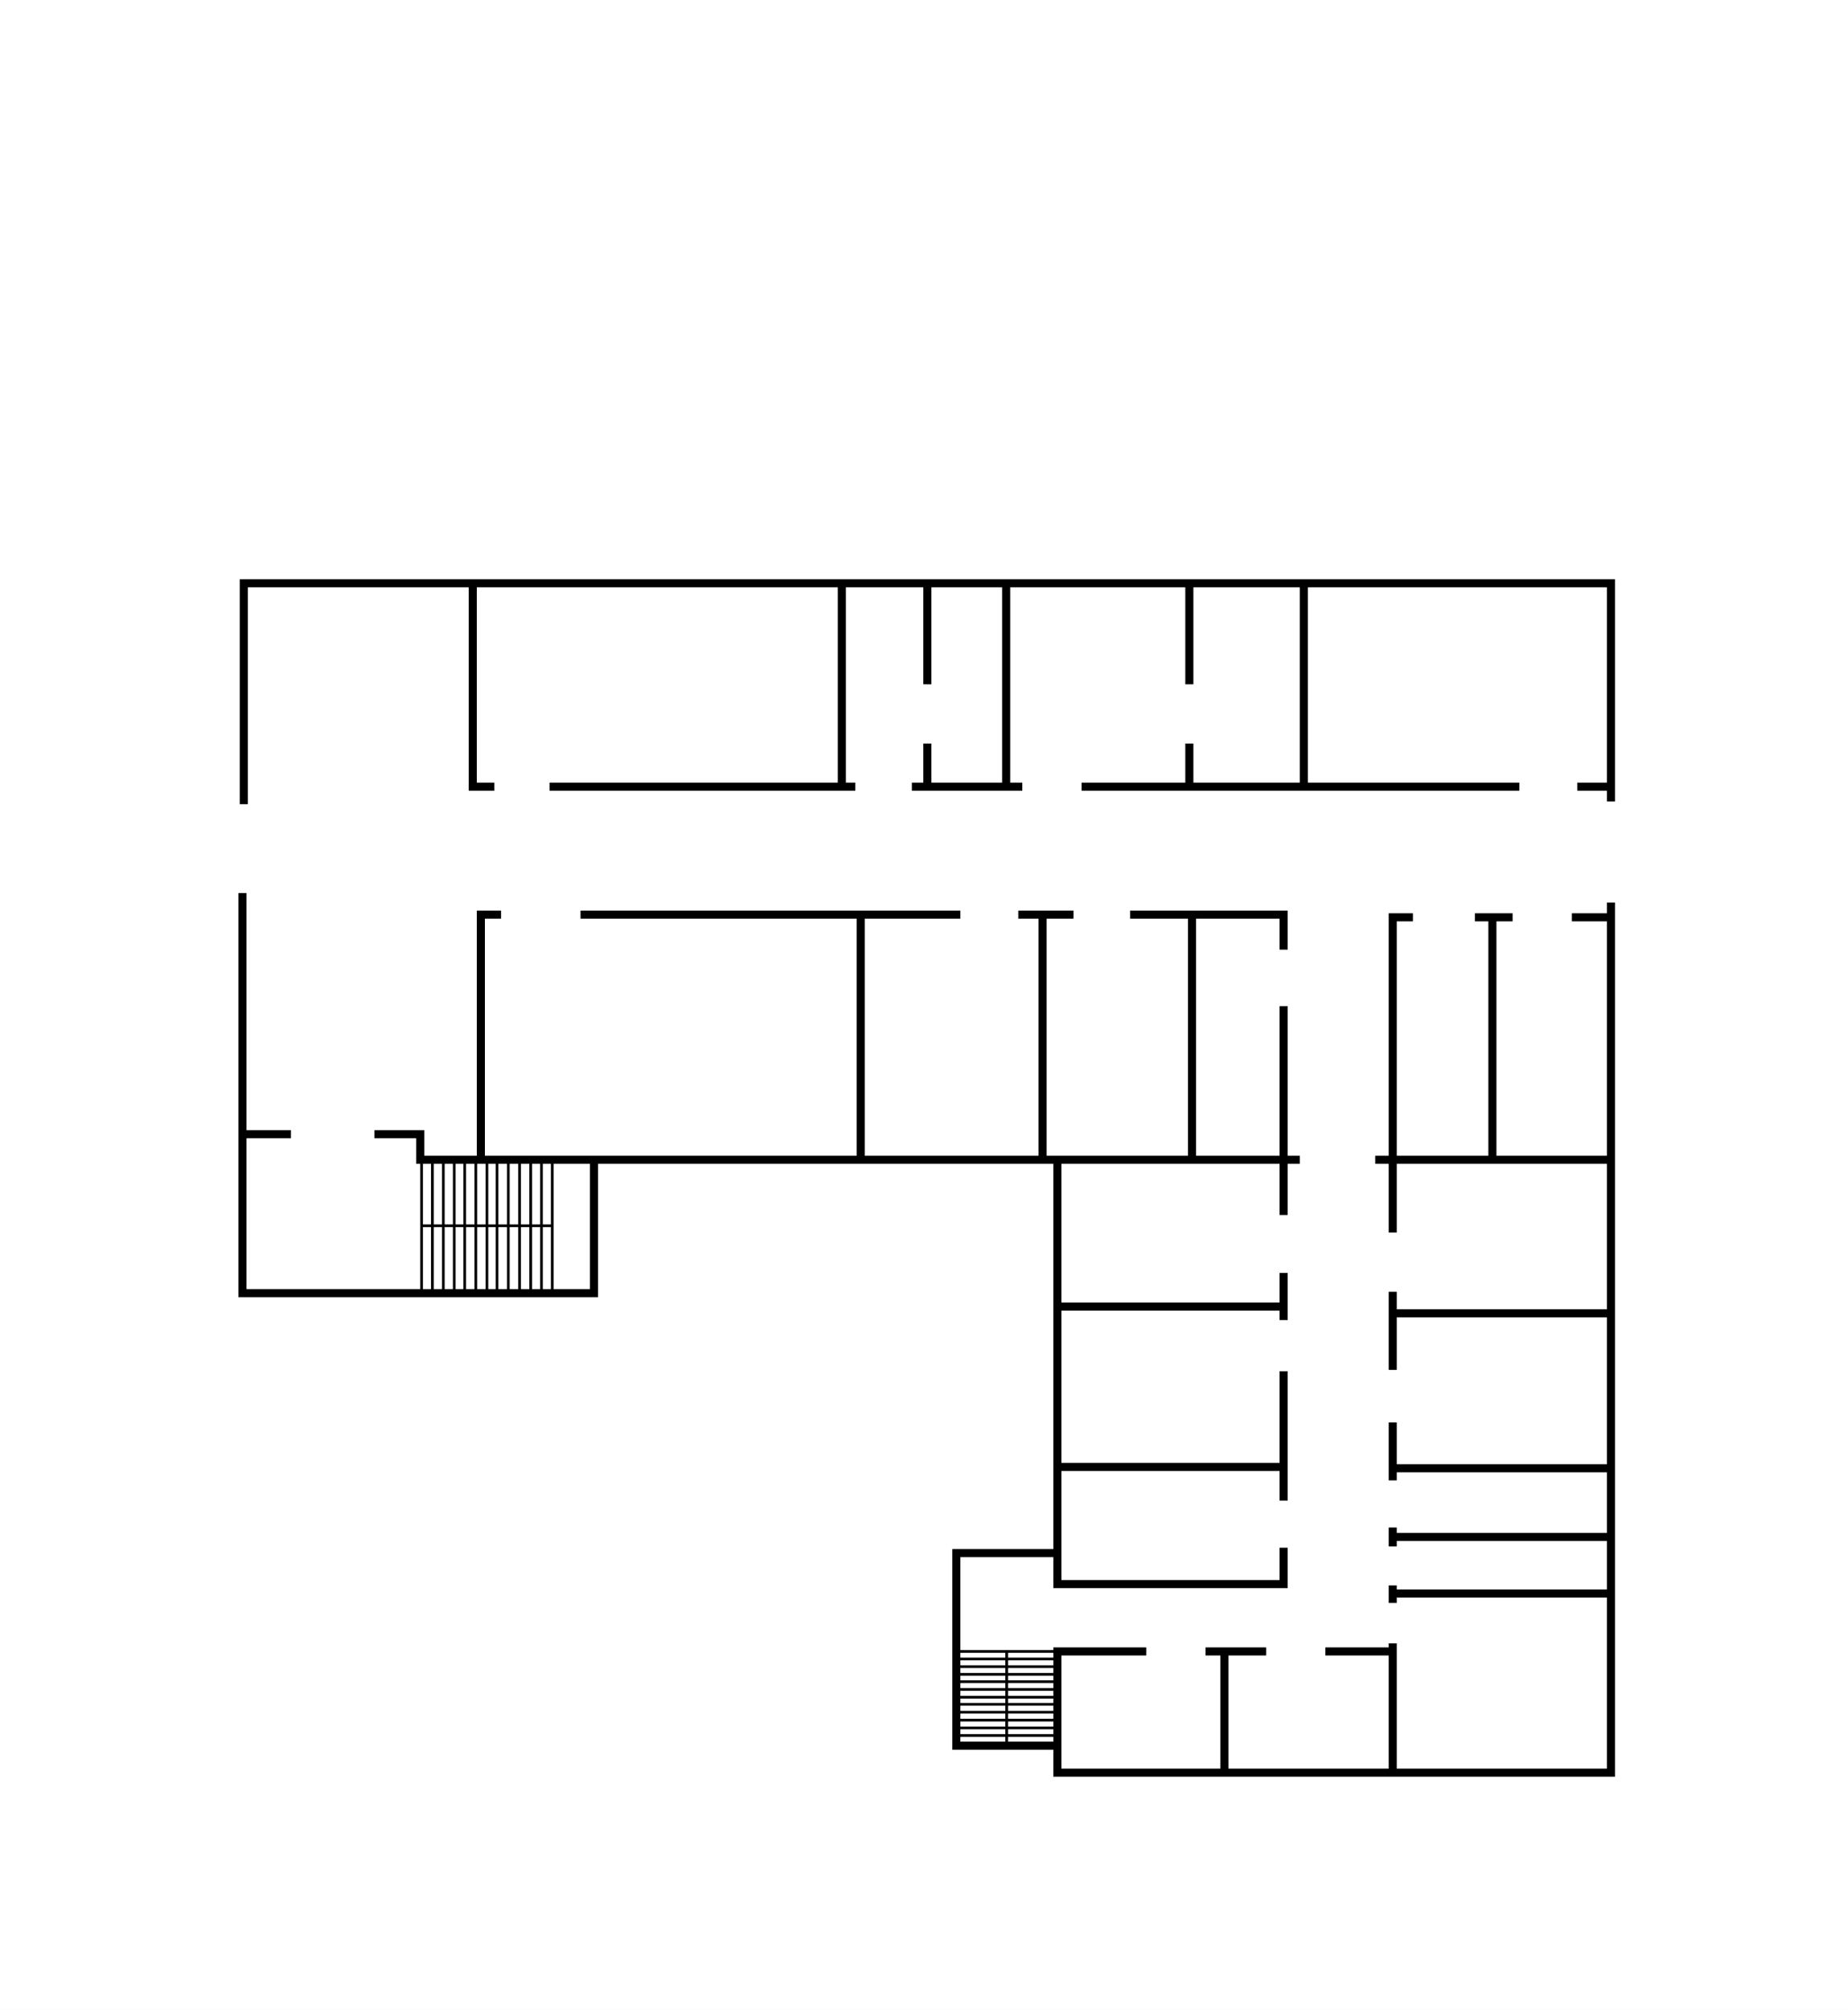 <svg id="map" xmlns="http://www.w3.org/2000/svg" width="686" height="746" viewBox="0 0 686 746" fill="none">
<rect width="686" height="746" fill="#F5F5F5"/>
<g id="Frame 1">
<rect width="686" height="746" fill="white"/>
<path id="wall" d="M482.5 430.5H476.5M220.5 430.5V480H90V421M220.5 430.5H178.5M220.5 430.5H319.5M90 331.5V421M139 421H156V430.5H178.5M90 421H108M392.5 430.5H387M392.5 430.5H442.5M392.5 430.5V485M178.5 430.5V339.5H186M319.5 430.5V339.5M319.5 430.5H387M319.5 339.5H215.5M319.5 339.5H356.5M387 430.5V339.5M387 339.5H378M387 339.5H398.5M442.5 430.5V339.5M442.5 430.5H476.5M442.5 339.5H419.5M442.5 339.5H476.5V352.5M476.5 430.5V373.5M476.5 430.5V451M392.5 485H476.5M392.5 485V544.5M476.5 485V472.5M476.5 485V490M392.5 544.5V588H476.5V574.5M392.5 544.5H476.5M476.5 544.5V509M476.5 544.5V557" stroke="black" stroke-width="3"/>
<path id="wall_2" d="M90.5 298.5V216.5H175.5M598 297.5V292M344.25 216.5V254M344.25 216.5H312.5M344.25 216.5H373.5M175.5 216.5V292H183.5M175.5 216.5H312.5M312.5 216.5V292M312.5 292H317.5M312.5 292H204M373.5 216.5V292M373.5 216.5H441.5M373.5 292H344.25M373.5 292H379.5M338.5 292H344.25M344.25 292V276M441.5 216.5V254M441.5 216.5H484M484 216.5H598V292M484 216.5V292M484 292H441.5M484 292H564M401.5 292H441.5M441.5 292V276M598 292H585.5" stroke="black" stroke-width="3"/>
<path id="wall_3" d="M598 335V340.5M598 430.5V487.5M598 430.5H554M598 430.5V340.5M510.5 430.5H517M425.5 613H392.5V648M454.5 658H392.5V648M454.5 658V613M454.5 658H517M454.5 613H447.5M454.5 613H470M517 658H598V591.5M517 658V613M517 613H492M517 613V610M598 591.5H517M598 591.5V570.5M517 591.5V595M517 591.5V588.5M598 570.5H517M598 570.5V545M517 570.5V574M517 570.5V567M598 545H517M598 545V487.5M517 545V549.5M517 545V528M598 487.5H517M517 487.5V508.5M517 487.5V479.5M517 430.5V457.5M517 430.5V340.5H524.5M517 430.5H554M554 430.5V340.5M554 340.5H547.5M554 340.5H561.5M598 340.5H583.5M392.5 576.5H355V648H392.5" stroke="black" stroke-width="3"/>
<path id="ladder" d="M156.5 455V431M156.5 455V479.5M156.5 455H160.5M205 455V431M205 455V479.5M205 455H201M180.75 455V431M180.75 455V479.5M180.75 455H176.625M180.75 455H184.5M168.625 455V431M168.625 455V479.5M168.625 455H164.562M168.625 455H172.5M192.875 455V479.5M192.875 455V431M192.875 455H188.688M192.875 455H197M160.5 455V431M160.5 455V479.5M160.5 455H164.562M164.562 455V431M164.562 455V479.5M172.5 455V431M172.5 455V479.5M172.5 455H176.625M176.625 455V431M176.625 455V479.5M184.5 455V431M184.5 455V479.5M184.5 455H188.688M188.688 455V479.5M188.688 455V431M197 455V479.5M197 455H201M197 455V431M201 455V479.5M201 455V431" stroke="black"/>
<path id="ladder_2" d="M373.691 613H392M373.691 613H355M373.691 613V615.804M373.691 647H392M373.691 647H355M373.691 647V644.196M373.691 630H392M373.691 630H355M373.691 630V627.108M373.691 630V632.629M373.691 621.5H392M373.691 621.5H355M373.691 621.5V618.652M373.691 621.5V624.216M373.691 638.5H355M373.691 638.5H392M373.691 638.5V635.564M373.691 638.5V641.392M373.691 615.804H392M373.691 615.804H355M373.691 615.804V618.652M373.691 618.652H392M373.691 618.652H355M373.691 624.216H392M373.691 624.216H355M373.691 624.216V627.108M373.691 627.108H392M373.691 627.108H355M373.691 632.629H392M373.691 632.629H355M373.691 632.629V635.564M373.691 635.564H355M373.691 635.564H392M373.691 641.392H355M373.691 641.392V644.196M373.691 641.392H392M373.691 644.196H355M373.691 644.196H392" stroke="black"/>
<rect id="l1" x="155" y="430" width="65" height="50"/>
<rect id="l2" x="355" y="612" width="37" height="35"/>
<g id="name-boxes" style="pointer-events: none;">
<rect textName="Левое крыло" id="left s" x="65" y="299" width="31" height="33"/>
<rect textName="Правое крыло" id="right s" x="598" y="299" width="33" height="36"/>
<rect textName="401" id="401" x="175" y="217" width="137" height="75"/>
<rect textName="402" id="402" x="179" y="340" width="140" height="90"/>
<rect textName="404" id="404" x="320" y="340" width="67" height="90"/>
<rect textName="403" id="403" x="315" y="230" width="58" height="75"/>
<rect textName="406" id="406" x="389" y="340" width="54" height="90"/>
<rect textName="405" id="405" x="344" y="225" width="130" height="75"/>
<rect textName="407" id="407" x="484" y="217" width="114" height="75"/>
<rect textName="Женский\nтуалет" fontSize="8px" id="ws women" x="518" y="341" width="36" height="89"/>
<rect textName="Мужской\nтуалет" fontSize="8px" id="ws men" x="556" y="341" width="40" height="89"/>
</g>
</g>
<g id="nodes"><circle cx="171.42" cy="455.709" r="6" id="node1740164304095" class="ldr"/><circle cx="123.563" cy="454.994" r="6" id="node1740164306982"/><circle cx="121.42" cy="316.421" r="6" id="node1740164318079"/><circle cx="52.847" cy="316.421" r="6" id="node1740164320749"/><circle cx="193.563" cy="314.993" r="6" id="node1740164379723"/><circle cx="192.135" cy="276.421" r="6" id="node1740164384428" class="a401"/><circle cx="202.135" cy="352.136" r="6" id="node1740164385445" class="a402"/><circle cx="326.422" cy="315.707" r="6" id="node1740164389426"/><circle cx="326.422" cy="276.421" r="6" id="node1740164391780" class="a403"/><circle cx="367.137" cy="316.421" r="6" id="node1740164392833"/><circle cx="367.137" cy="356.422" r="6" id="node1740164393761" class="a404"/><circle cx="389.28" cy="316.421" r="6" id="node1740164395692"/><circle cx="389.28" cy="277.85" r="6" id="node1740164397769" class="a405"/><circle cx="409.28" cy="316.421" r="6" id="node1740164399639"/><circle cx="409.28" cy="350.708" r="6" id="node1740164400741" class="a406"/><circle cx="494.281" cy="317.85" r="6" id="node1740164405481"/><circle cx="565.71" cy="316.421" r="6" id="node1740164406887"/><circle cx="613.568" cy="317.85" r="6" id="node1740164408266"/><circle cx="572.853" cy="280.421" r="6" id="node1740164411012" class="a407"/><circle cx="571.425" cy="349.279" r="6" id="node1740164411731" class="mtoilet"/><circle cx="533.567" cy="348.565" r="6" id="node1740164412748" class="wtoilet"/><circle cx="494.995" cy="363.565" r="6" id="node1740164419840"/><circle cx="466.423" cy="362.851" r="6" id="node1740164423242"/><circle cx="494.995" cy="462.852" r="6" id="node1740164426721"/><circle cx="461.423" cy="462.137" r="6" id="node1740164427944"/><circle cx="529.281" cy="467.852" r="6" id="node1740164430655"/><circle cx="494.995" cy="499.995" r="6" id="node1740164432846"/><circle cx="463.566" cy="499.281" r="6" id="node1740164434194"/><circle cx="495.709" cy="519.281" r="6" id="node1740164435441"/><circle cx="527.853" cy="519.281" r="6" id="node1740164436493"/><circle cx="495.709" cy="553.567" r="6" id="node1740164439466"/><circle cx="527.138" cy="558.567" r="6" id="node1740164440919"/><circle cx="494.995" cy="567.138" r="6" id="node1740164444494"/><circle cx="464.281" cy="565.71" r="6" id="node1740164445742"/><circle cx="494.995" cy="581.424" r="6" id="node1740164450351"/><circle cx="524.281" cy="581.424" r="6" id="node1740164451341"/><circle cx="494.995" cy="600.71" r="6" id="node1740164458905"/><circle cx="527.138" cy="602.853" r="6" id="node1740164460949"/><circle cx="478.566" cy="601.425" r="6" id="node1740164468086"/><circle cx="479.281" cy="622.139" r="6" id="node1740164469425"/><circle cx="436.423" cy="602.139" r="6" id="node1740164471495"/><circle cx="436.423" cy="624.282" r="6" id="node1740164472451"/><circle cx="376.422" cy="602.139" r="6" id="node1740164473610"/><circle cx="374.994" cy="633.568" r="6" id="node1740164649170" class="l2"/></g></svg>